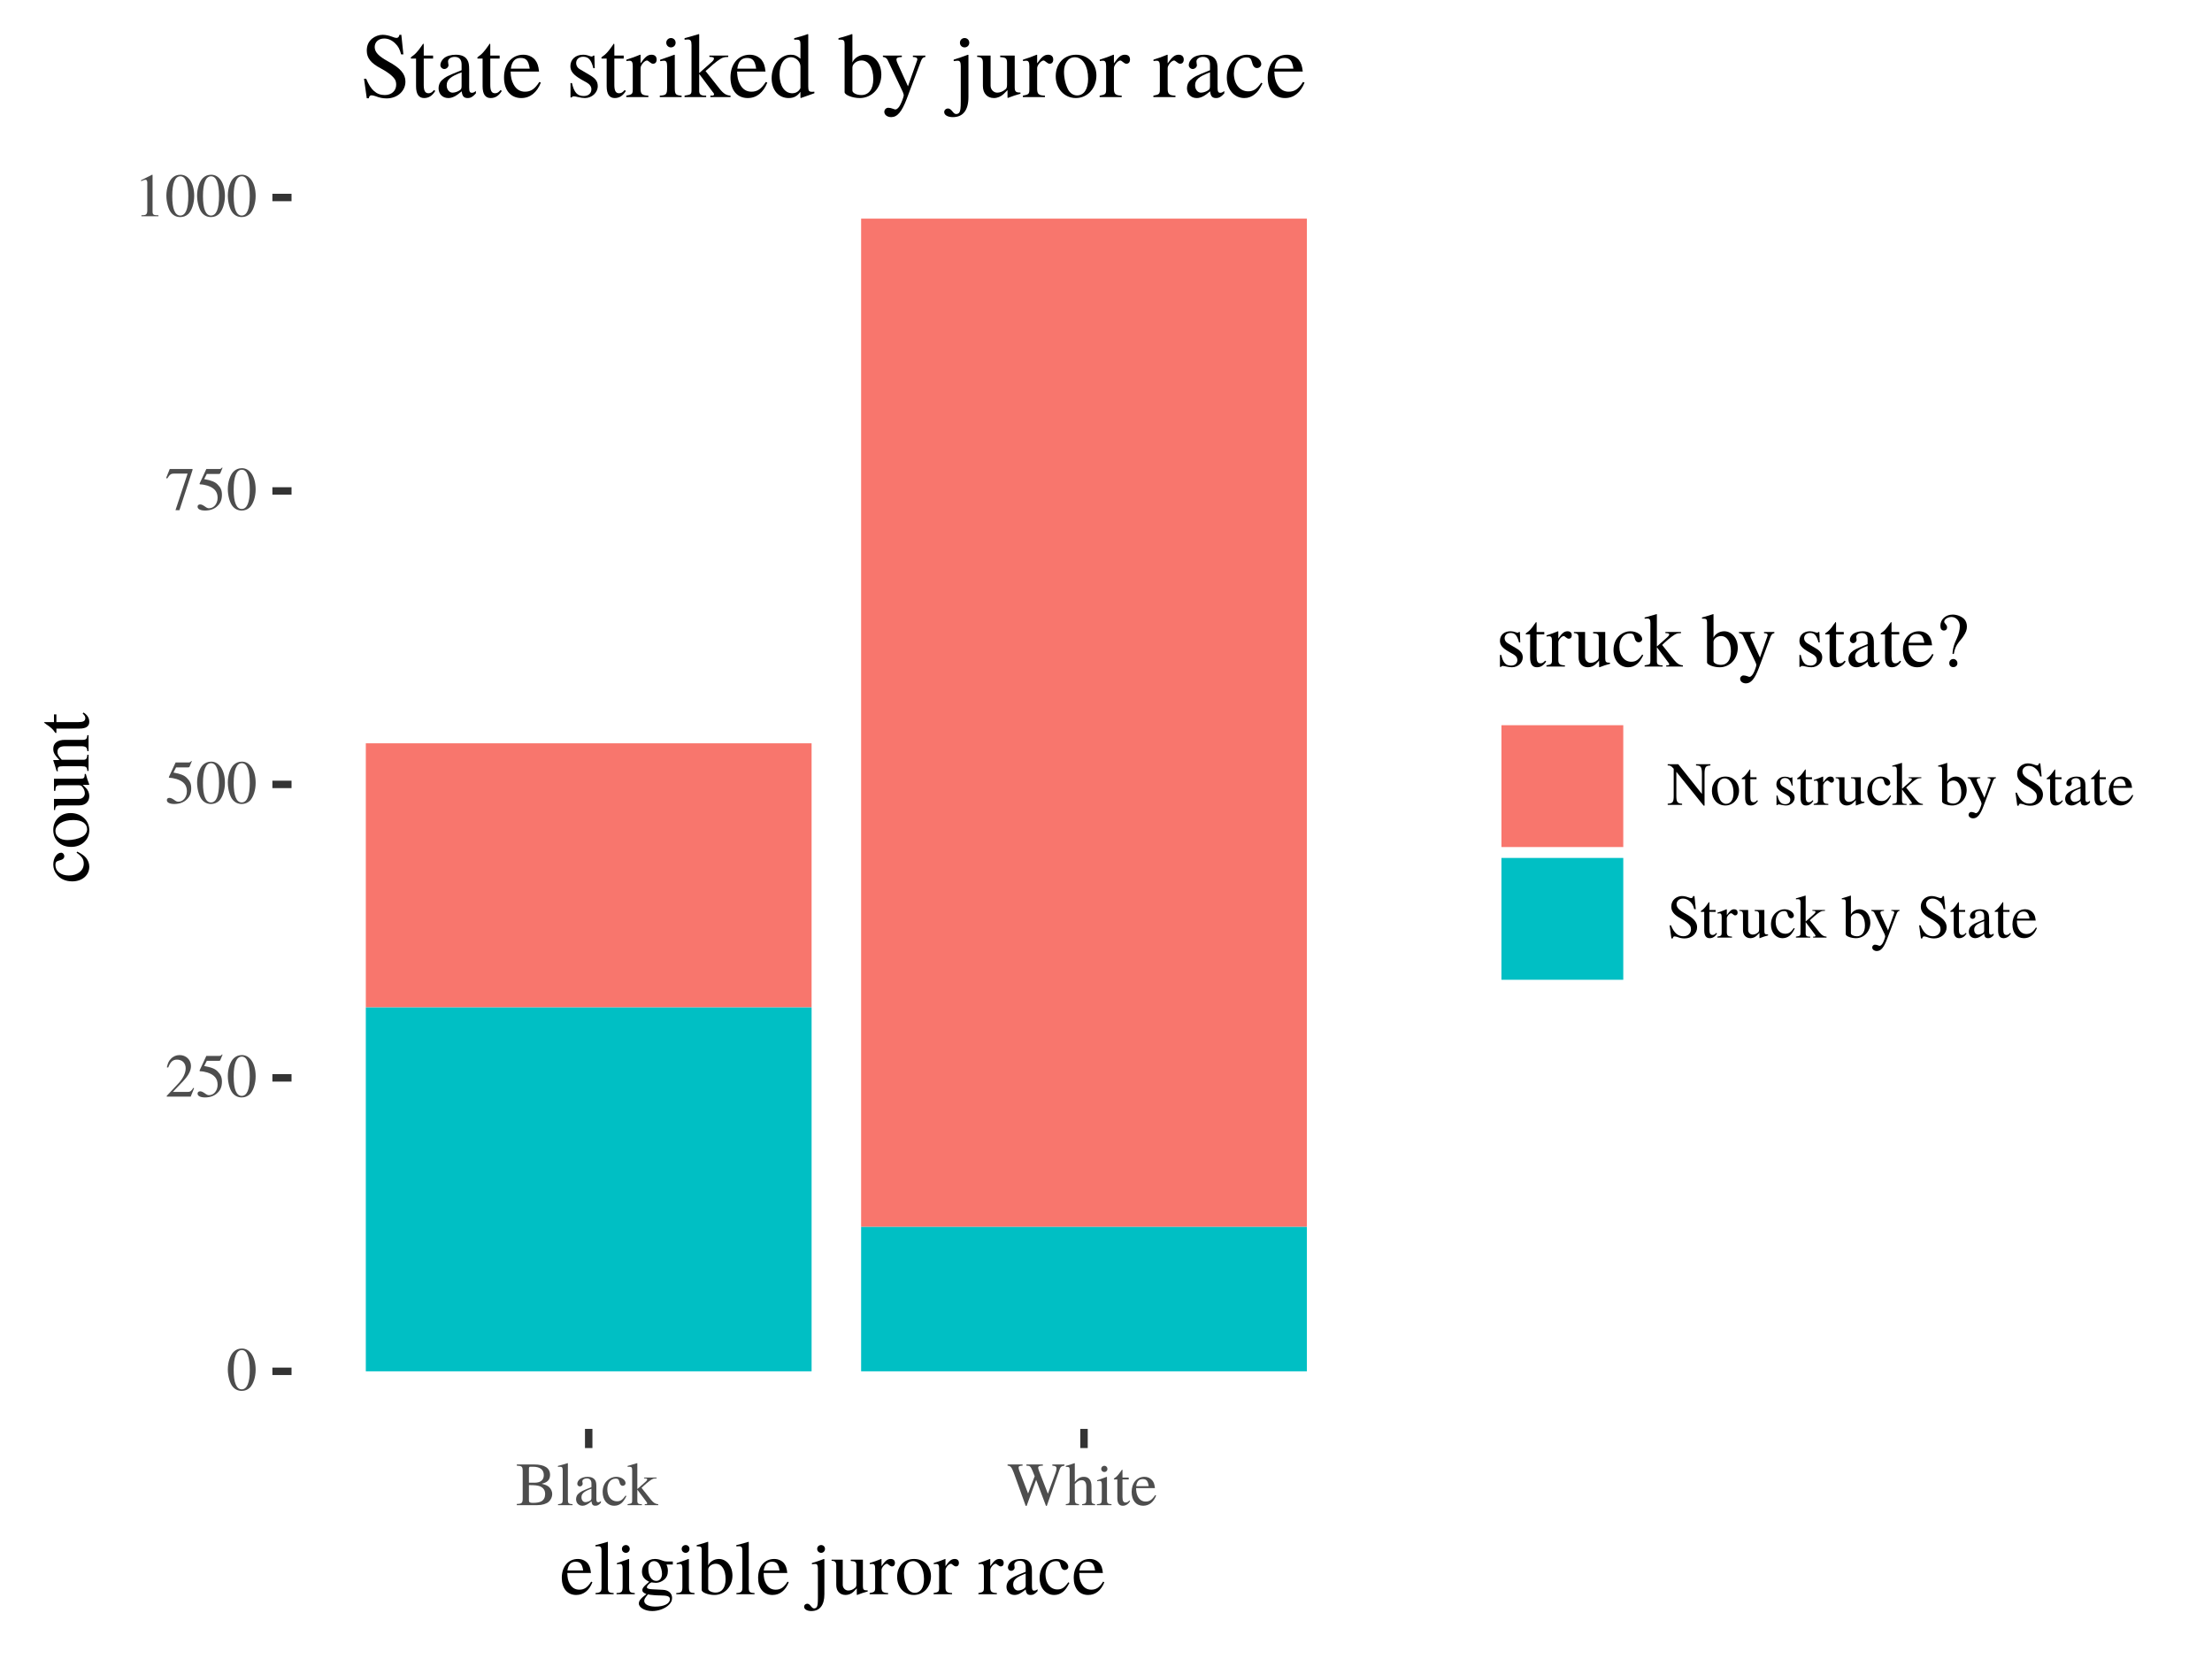 <?xml version="1.0" encoding="UTF-8"?>
<svg xmlns="http://www.w3.org/2000/svg" xmlns:xlink="http://www.w3.org/1999/xlink" width="288pt" height="216pt" viewBox="0 0 288 216" version="1.1">
<defs>
<g>
<symbol overflow="visible" id="glyph0-0">
<path style="stroke:none;" d=""/>
</symbol>
<symbol overflow="visible" id="glyph0-1">
<path style="stroke:none;" d="M 3.812 -2.641 C 3.812 -4.281 3.078 -5.406 2.031 -5.406 C 1.594 -5.406 1.25 -5.266 0.953 -4.984 C 0.5 -4.547 0.188 -3.625 0.188 -2.688 C 0.188 -1.812 0.453 -0.875 0.828 -0.438 C 1.125 -0.078 1.531 0.109 2 0.109 C 2.406 0.109 2.75 -0.031 3.047 -0.297 C 3.5 -0.75 3.812 -1.672 3.812 -2.641 Z M 3.047 -2.625 C 3.047 -0.953 2.688 -0.094 2 -0.094 C 1.312 -0.094 0.953 -0.953 0.953 -2.609 C 0.953 -4.312 1.312 -5.203 2.016 -5.203 C 2.688 -5.203 3.047 -4.297 3.047 -2.625 Z M 3.047 -2.625 "/>
</symbol>
<symbol overflow="visible" id="glyph0-2">
<path style="stroke:none;" d="M 3.797 -1.094 L 3.703 -1.141 C 3.406 -0.688 3.297 -0.609 2.938 -0.609 L 1.031 -0.609 L 2.375 -2.016 C 3.078 -2.766 3.391 -3.375 3.391 -3.984 C 3.391 -4.797 2.75 -5.406 1.906 -5.406 C 1.469 -5.406 1.062 -5.234 0.766 -4.906 C 0.5 -4.641 0.391 -4.391 0.25 -3.812 L 0.422 -3.781 C 0.734 -4.562 1.031 -4.812 1.578 -4.812 C 2.25 -4.812 2.703 -4.359 2.703 -3.688 C 2.703 -3.062 2.344 -2.312 1.656 -1.609 L 0.234 -0.094 L 0.234 0 L 3.359 0 Z M 3.797 -1.094 "/>
</symbol>
<symbol overflow="visible" id="glyph0-3">
<path style="stroke:none;" d="M 3.5 -5.453 L 3.438 -5.5 C 3.312 -5.328 3.234 -5.297 3.062 -5.297 L 1.391 -5.297 L 0.516 -3.406 C 0.516 -3.391 0.516 -3.359 0.516 -3.359 C 0.516 -3.312 0.547 -3.297 0.609 -3.297 C 0.859 -3.297 1.188 -3.234 1.516 -3.141 C 2.438 -2.844 2.859 -2.344 2.859 -1.547 C 2.859 -0.781 2.375 -0.188 1.75 -0.188 C 1.578 -0.188 1.453 -0.234 1.203 -0.422 C 0.953 -0.594 0.766 -0.688 0.594 -0.688 C 0.375 -0.688 0.25 -0.578 0.25 -0.391 C 0.25 -0.078 0.625 0.109 1.234 0.109 C 1.906 0.109 2.484 -0.109 2.875 -0.516 C 3.25 -0.875 3.422 -1.328 3.422 -1.938 C 3.422 -2.516 3.266 -2.875 2.859 -3.281 C 2.516 -3.625 2.062 -3.812 1.109 -3.984 L 1.453 -4.656 L 3.016 -4.656 C 3.141 -4.656 3.172 -4.688 3.203 -4.734 Z M 3.5 -5.453 "/>
</symbol>
<symbol overflow="visible" id="glyph0-4">
<path style="stroke:none;" d="M 3.594 -5.172 L 3.594 -5.297 L 0.625 -5.297 L 0.156 -4.125 L 0.297 -4.062 C 0.641 -4.594 0.781 -4.703 1.219 -4.703 L 2.953 -4.703 L 1.375 0.062 L 1.891 0.062 Z M 3.594 -5.172 "/>
</symbol>
<symbol overflow="visible" id="glyph0-5">
<path style="stroke:none;" d="M 3.156 0 L 3.156 -0.125 C 2.516 -0.125 2.391 -0.203 2.391 -0.594 L 2.391 -5.391 L 2.328 -5.406 L 0.891 -4.688 L 0.891 -4.562 C 0.984 -4.609 1.078 -4.641 1.109 -4.656 C 1.25 -4.719 1.391 -4.75 1.469 -4.75 C 1.625 -4.75 1.703 -4.625 1.703 -4.375 L 1.703 -0.75 C 1.703 -0.484 1.641 -0.297 1.516 -0.219 C 1.391 -0.156 1.281 -0.125 0.938 -0.125 L 0.938 0 Z M 3.156 0 "/>
</symbol>
<symbol overflow="visible" id="glyph0-6">
<path style="stroke:none;" d="M 4.75 -1.438 C 4.75 -1.797 4.594 -2.109 4.359 -2.344 C 4.109 -2.562 3.891 -2.656 3.375 -2.781 C 3.797 -2.891 3.953 -2.969 4.156 -3.141 C 4.359 -3.312 4.469 -3.609 4.469 -3.938 C 4.469 -4.828 3.766 -5.297 2.375 -5.297 L 0.141 -5.297 L 0.141 -5.141 C 0.812 -5.109 0.906 -5.016 0.906 -4.422 L 0.906 -0.875 C 0.906 -0.281 0.797 -0.172 0.141 -0.156 L 0.141 0 L 2.812 0 C 3.438 0 4 -0.172 4.297 -0.438 C 4.578 -0.703 4.75 -1.062 4.75 -1.438 Z M 3.828 -1.438 C 3.828 -1 3.656 -0.688 3.344 -0.5 C 3.078 -0.359 2.75 -0.297 2.219 -0.297 C 1.828 -0.297 1.719 -0.375 1.719 -0.625 L 1.719 -2.609 C 2.5 -2.609 2.859 -2.562 3.156 -2.453 C 3.609 -2.25 3.828 -1.938 3.828 -1.438 Z M 3.656 -3.906 C 3.656 -3.281 3.234 -2.922 2.484 -2.922 L 1.719 -2.922 L 1.719 -4.766 C 1.719 -4.922 1.781 -5 1.891 -5 L 2.25 -5 C 3.172 -5 3.656 -4.609 3.656 -3.906 Z M 3.656 -3.906 "/>
</symbol>
<symbol overflow="visible" id="glyph0-7">
<path style="stroke:none;" d="M 2.062 0 L 2.062 -0.125 C 1.547 -0.156 1.453 -0.234 1.453 -0.672 L 1.453 -5.453 L 1.422 -5.469 C 1.016 -5.328 0.703 -5.25 0.156 -5.109 L 0.156 -4.984 L 0.203 -4.984 C 0.281 -4.984 0.391 -5 0.453 -5 C 0.703 -5 0.781 -4.891 0.781 -4.516 L 0.781 -0.703 C 0.781 -0.266 0.672 -0.156 0.172 -0.125 L 0.172 0 Z M 2.062 0 "/>
</symbol>
<symbol overflow="visible" id="glyph0-8">
<path style="stroke:none;" d="M 3.531 -0.312 L 3.531 -0.531 C 3.406 -0.422 3.297 -0.375 3.188 -0.375 C 3 -0.375 2.938 -0.484 2.938 -0.844 L 2.938 -2.406 C 2.938 -2.812 2.906 -3.031 2.797 -3.219 C 2.625 -3.516 2.281 -3.688 1.797 -3.688 C 1.391 -3.688 1 -3.562 0.781 -3.391 C 0.578 -3.219 0.453 -2.984 0.453 -2.781 C 0.453 -2.594 0.594 -2.438 0.797 -2.438 C 0.984 -2.438 1.156 -2.594 1.156 -2.781 C 1.156 -2.812 1.141 -2.844 1.141 -2.906 C 1.125 -2.969 1.109 -3.047 1.109 -3.094 C 1.109 -3.312 1.375 -3.484 1.688 -3.484 C 2.078 -3.484 2.297 -3.25 2.297 -2.828 L 2.297 -2.344 C 1.062 -1.844 0.922 -1.781 0.578 -1.469 C 0.406 -1.312 0.297 -1.047 0.297 -0.781 C 0.297 -0.266 0.641 0.078 1.141 0.078 C 1.484 0.078 1.812 -0.094 2.297 -0.5 C 2.344 -0.078 2.484 0.078 2.812 0.078 C 3.094 0.078 3.25 -0.016 3.531 -0.312 Z M 2.297 -0.984 C 2.297 -0.734 2.25 -0.656 2.094 -0.562 C 1.891 -0.453 1.672 -0.391 1.5 -0.391 C 1.219 -0.391 1 -0.656 1 -1 L 1 -1.031 C 1 -1.5 1.328 -1.797 2.297 -2.141 Z M 2.297 -0.984 "/>
</symbol>
<symbol overflow="visible" id="glyph0-9">
<path style="stroke:none;" d="M 3.297 -1.172 L 3.188 -1.25 C 2.797 -0.688 2.516 -0.5 2.062 -0.5 C 1.312 -0.5 0.812 -1.141 0.812 -2.062 C 0.812 -2.891 1.25 -3.453 1.906 -3.453 C 2.188 -3.453 2.297 -3.359 2.375 -3.062 L 2.422 -2.891 C 2.484 -2.656 2.625 -2.516 2.812 -2.516 C 3.016 -2.516 3.188 -2.672 3.188 -2.859 C 3.188 -3.297 2.625 -3.688 1.953 -3.688 C 1.578 -3.688 1.188 -3.531 0.875 -3.266 C 0.438 -2.906 0.203 -2.359 0.203 -1.703 C 0.203 -0.656 0.828 0.078 1.719 0.078 C 2.062 0.078 2.375 -0.031 2.641 -0.25 C 2.875 -0.453 3.047 -0.688 3.297 -1.172 Z M 3.297 -1.172 "/>
</symbol>
<symbol overflow="visible" id="glyph0-10">
<path style="stroke:none;" d="M 4.047 0 L 4.047 -0.125 C 3.688 -0.141 3.438 -0.297 3.109 -0.703 L 1.875 -2.25 L 2.109 -2.469 C 2.688 -3 3.172 -3.375 3.406 -3.438 C 3.531 -3.469 3.641 -3.484 3.781 -3.484 L 3.844 -3.484 L 3.844 -3.594 L 2.203 -3.594 L 2.203 -3.484 C 2.516 -3.484 2.609 -3.453 2.609 -3.344 C 2.609 -3.266 2.531 -3.156 2.422 -3.062 L 1.328 -2.094 L 1.328 -5.453 L 1.297 -5.469 L 0.297 -5.172 L 0.062 -5.109 L 0.062 -4.984 C 0.156 -4.984 0.234 -5 0.312 -5 C 0.578 -5 0.656 -4.891 0.656 -4.516 L 0.656 -0.656 C 0.656 -0.234 0.625 -0.219 0.062 -0.125 L 0.062 0 L 1.922 0 L 1.922 -0.125 L 1.766 -0.125 C 1.453 -0.141 1.328 -0.25 1.328 -0.531 L 1.328 -2.016 L 2.453 -0.516 L 2.469 -0.484 C 2.484 -0.453 2.5 -0.438 2.531 -0.406 C 2.594 -0.328 2.609 -0.281 2.609 -0.234 C 2.609 -0.172 2.547 -0.125 2.453 -0.125 L 2.297 -0.125 L 2.297 0 Z M 4.047 0 "/>
</symbol>
<symbol overflow="visible" id="glyph0-11">
<path style="stroke:none;" d="M 7.453 -5.141 L 7.453 -5.297 L 5.875 -5.297 L 5.875 -5.141 C 6.281 -5.109 6.422 -5.016 6.422 -4.797 C 6.422 -4.625 6.375 -4.422 6.297 -4.203 L 5.297 -1.484 L 4.234 -4.219 L 4.141 -4.453 C 4.078 -4.625 4.031 -4.781 4.031 -4.859 C 4.031 -5.062 4.203 -5.141 4.641 -5.141 L 4.641 -5.297 L 2.5 -5.297 L 2.5 -5.141 C 2.953 -5.141 3.047 -5.062 3.312 -4.422 L 3.578 -3.766 L 2.719 -1.516 L 1.562 -4.516 C 1.516 -4.656 1.484 -4.797 1.484 -4.891 C 1.484 -5.062 1.594 -5.125 2 -5.141 L 2 -5.297 L 0.047 -5.297 L 0.047 -5.141 C 0.453 -5.109 0.562 -4.953 0.859 -4.203 L 2.406 0.094 L 2.531 0.094 L 3.766 -3.297 L 5.047 0.094 L 5.156 0.094 L 6.797 -4.578 C 6.938 -4.984 7.031 -5.062 7.453 -5.141 Z M 7.453 -5.141 "/>
</symbol>
<symbol overflow="visible" id="glyph0-12">
<path style="stroke:none;" d="M 3.891 0 L 3.891 -0.125 C 3.469 -0.203 3.422 -0.266 3.422 -0.812 L 3.422 -2.406 C 3.422 -3.25 3.078 -3.688 2.438 -3.688 C 1.953 -3.688 1.625 -3.484 1.25 -3.016 L 1.25 -5.438 L 1.219 -5.469 C 0.938 -5.375 0.75 -5.297 0.297 -5.172 L 0.078 -5.109 L 0.078 -4.984 C 0.109 -4.984 0.141 -4.984 0.172 -4.984 C 0.516 -4.984 0.578 -4.922 0.578 -4.578 L 0.578 -0.812 C 0.578 -0.25 0.531 -0.188 0.078 -0.125 L 0.078 0 L 1.797 0 L 1.797 -0.125 C 1.344 -0.172 1.25 -0.266 1.25 -0.812 L 1.25 -2.75 C 1.594 -3.109 1.828 -3.25 2.141 -3.25 C 2.547 -3.25 2.75 -2.953 2.75 -2.406 L 2.75 -0.812 C 2.75 -0.266 2.656 -0.172 2.203 -0.125 L 2.203 0 Z M 3.891 0 "/>
</symbol>
<symbol overflow="visible" id="glyph0-13">
<path style="stroke:none;" d="M 2.031 0 L 2.031 -0.125 C 1.5 -0.156 1.438 -0.234 1.438 -0.812 L 1.438 -3.656 L 1.406 -3.688 L 0.156 -3.234 L 0.156 -3.125 L 0.219 -3.125 C 0.312 -3.141 0.422 -3.156 0.5 -3.156 C 0.688 -3.156 0.766 -3.031 0.766 -2.672 L 0.766 -0.812 C 0.766 -0.234 0.688 -0.156 0.125 -0.125 L 0.125 0 Z M 1.5 -4.719 C 1.5 -4.938 1.328 -5.125 1.094 -5.125 C 0.875 -5.125 0.688 -4.938 0.688 -4.719 C 0.688 -4.484 0.875 -4.312 1.094 -4.312 C 1.328 -4.312 1.5 -4.484 1.5 -4.719 Z M 1.5 -4.719 "/>
</symbol>
<symbol overflow="visible" id="glyph0-14">
<path style="stroke:none;" d="M 2.234 -0.531 L 2.125 -0.609 C 1.953 -0.406 1.828 -0.344 1.641 -0.344 C 1.359 -0.344 1.234 -0.547 1.234 -1.062 L 1.234 -3.344 L 2.047 -3.344 L 2.047 -3.594 L 1.234 -3.594 L 1.234 -4.531 C 1.234 -4.609 1.219 -4.625 1.172 -4.625 C 1.125 -4.547 1.078 -4.484 1.016 -4.406 C 0.719 -3.969 0.453 -3.672 0.234 -3.547 C 0.156 -3.5 0.109 -3.453 0.109 -3.406 C 0.109 -3.375 0.109 -3.359 0.141 -3.344 L 0.562 -3.344 L 0.562 -0.938 C 0.562 -0.266 0.797 0.078 1.266 0.078 C 1.656 0.078 1.969 -0.109 2.234 -0.531 Z M 2.234 -0.531 "/>
</symbol>
<symbol overflow="visible" id="glyph0-15">
<path style="stroke:none;" d="M 3.391 -1.25 L 3.266 -1.312 C 2.875 -0.703 2.531 -0.469 2.031 -0.469 C 1.578 -0.469 1.25 -0.688 1.016 -1.109 C 0.859 -1.422 0.797 -1.703 0.781 -2.219 L 3.234 -2.219 C 3.172 -2.734 3.094 -2.969 2.891 -3.219 C 2.656 -3.516 2.281 -3.688 1.875 -3.688 C 0.875 -3.688 0.203 -2.875 0.203 -1.719 C 0.203 -0.609 0.781 0.078 1.703 0.078 C 2.469 0.078 3.062 -0.391 3.391 -1.25 Z M 2.422 -2.469 L 0.797 -2.469 C 0.875 -3.109 1.156 -3.391 1.641 -3.391 C 2.125 -3.391 2.312 -3.172 2.422 -2.469 Z M 2.422 -2.469 "/>
</symbol>
<symbol overflow="visible" id="glyph0-16">
<path style="stroke:none;" d="M 5.656 -5.141 L 5.656 -5.297 L 3.781 -5.297 L 3.781 -5.141 C 4.078 -5.125 4.188 -5.094 4.312 -5.016 C 4.469 -4.906 4.547 -4.609 4.547 -4.125 L 4.547 -1.422 L 1.469 -5.297 L 0.094 -5.297 L 0.094 -5.141 C 0.438 -5.141 0.547 -5.078 0.875 -4.703 L 0.875 -1.172 C 0.875 -0.359 0.766 -0.203 0.094 -0.156 L 0.094 0 L 1.969 0 L 1.969 -0.156 C 1.359 -0.188 1.219 -0.375 1.219 -1.172 L 1.219 -4.312 L 4.766 0.094 L 4.891 0.094 L 4.891 -4.125 C 4.891 -4.594 4.969 -4.891 5.125 -5 C 5.234 -5.078 5.359 -5.109 5.656 -5.141 Z M 5.656 -5.141 "/>
</symbol>
<symbol overflow="visible" id="glyph0-17">
<path style="stroke:none;" d="M 3.766 -1.875 C 3.766 -2.922 3.031 -3.688 2 -3.688 C 0.953 -3.688 0.234 -2.906 0.234 -1.812 C 0.234 -0.734 0.969 0.078 1.984 0.078 C 2.984 0.078 3.766 -0.766 3.766 -1.875 Z M 3.047 -1.594 C 3.047 -0.688 2.688 -0.141 2.078 -0.141 C 1.766 -0.141 1.469 -0.344 1.297 -0.656 C 1.078 -1.078 0.953 -1.625 0.953 -2.203 C 0.953 -2.953 1.328 -3.453 1.891 -3.453 C 2.562 -3.453 3.047 -2.688 3.047 -1.594 Z M 3.047 -1.594 "/>
</symbol>
<symbol overflow="visible" id="glyph0-18">
<path style="stroke:none;" d=""/>
</symbol>
<symbol overflow="visible" id="glyph0-19">
<path style="stroke:none;" d="M 2.781 -0.938 C 2.781 -1.344 2.594 -1.609 2.109 -1.891 L 1.25 -2.406 C 1.031 -2.531 0.906 -2.734 0.906 -2.953 C 0.906 -3.281 1.156 -3.5 1.516 -3.5 C 1.969 -3.5 2.219 -3.234 2.406 -2.516 L 2.516 -2.516 L 2.484 -3.594 L 2.406 -3.594 L 2.391 -3.578 C 2.312 -3.531 2.297 -3.516 2.266 -3.516 C 2.219 -3.516 2.141 -3.531 2.062 -3.578 C 1.891 -3.641 1.703 -3.672 1.516 -3.672 C 0.859 -3.672 0.406 -3.266 0.406 -2.688 C 0.406 -2.234 0.656 -1.922 1.344 -1.531 L 1.812 -1.266 C 2.094 -1.109 2.219 -0.922 2.219 -0.672 C 2.219 -0.312 1.969 -0.094 1.562 -0.094 C 1.016 -0.094 0.734 -0.406 0.547 -1.219 L 0.422 -1.219 L 0.422 0.031 L 0.516 0.031 C 0.578 -0.047 0.609 -0.062 0.703 -0.062 C 0.797 -0.062 0.875 -0.047 1.078 0 C 1.297 0.047 1.5 0.078 1.656 0.078 C 2.266 0.078 2.781 -0.391 2.781 -0.938 Z M 2.781 -0.938 "/>
</symbol>
<symbol overflow="visible" id="glyph0-20">
<path style="stroke:none;" d="M 2.688 -3.25 C 2.688 -3.516 2.516 -3.688 2.234 -3.688 C 1.906 -3.688 1.672 -3.5 1.281 -2.922 L 1.281 -3.656 L 1.234 -3.688 C 0.812 -3.5 0.531 -3.406 0.062 -3.25 L 0.062 -3.125 C 0.172 -3.141 0.234 -3.156 0.344 -3.156 C 0.531 -3.156 0.609 -3.031 0.609 -2.672 L 0.609 -0.672 C 0.609 -0.266 0.547 -0.219 0.047 -0.125 L 0.047 0 L 1.953 0 L 1.953 -0.125 C 1.422 -0.141 1.281 -0.266 1.281 -0.719 L 1.281 -2.516 C 1.281 -2.781 1.625 -3.172 1.844 -3.172 C 1.891 -3.172 1.953 -3.141 2.047 -3.062 C 2.172 -2.938 2.266 -2.891 2.375 -2.891 C 2.562 -2.891 2.688 -3.031 2.688 -3.25 Z M 2.688 -3.25 "/>
</symbol>
<symbol overflow="visible" id="glyph0-21">
<path style="stroke:none;" d="M 3.828 -0.281 L 3.828 -0.406 L 3.797 -0.406 C 3.422 -0.406 3.344 -0.484 3.344 -0.859 L 3.344 -3.594 L 2.078 -3.594 L 2.078 -3.469 C 2.562 -3.438 2.656 -3.359 2.656 -2.953 L 2.656 -1.078 C 2.656 -0.859 2.625 -0.75 2.531 -0.672 C 2.297 -0.484 2.062 -0.391 1.812 -0.391 C 1.5 -0.391 1.234 -0.656 1.234 -0.984 L 1.234 -3.594 L 0.078 -3.594 L 0.078 -3.484 C 0.453 -3.469 0.562 -3.344 0.562 -2.969 L 0.562 -0.953 C 0.562 -0.328 0.953 0.078 1.531 0.078 C 1.828 0.078 2.141 -0.047 2.359 -0.266 L 2.703 -0.609 L 2.703 0.062 L 2.734 0.078 C 3.141 -0.094 3.422 -0.172 3.828 -0.281 Z M 3.828 -0.281 "/>
</symbol>
<symbol overflow="visible" id="glyph0-22">
<path style="stroke:none;" d="M 3.75 -1.938 C 3.75 -2.922 3.141 -3.688 2.344 -3.688 C 1.844 -3.688 1.391 -3.391 1.219 -3 L 1.219 -5.453 L 1.188 -5.469 C 0.844 -5.344 0.625 -5.281 0.25 -5.172 L 0.031 -5.109 L 0.031 -4.984 C 0.078 -4.984 0.109 -4.984 0.156 -4.984 C 0.484 -4.984 0.547 -4.922 0.547 -4.578 L 0.547 -0.438 C 0.547 -0.188 1.234 0.078 1.875 0.078 C 2.922 0.078 3.75 -0.797 3.75 -1.938 Z M 3.047 -1.578 C 3.047 -0.688 2.656 -0.172 2 -0.172 C 1.578 -0.172 1.219 -0.359 1.219 -0.562 L 1.219 -2.578 C 1.219 -2.891 1.594 -3.172 2.016 -3.172 C 2.641 -3.172 3.047 -2.547 3.047 -1.578 Z M 3.047 -1.578 "/>
</symbol>
<symbol overflow="visible" id="glyph0-23">
<path style="stroke:none;" d="M 3.797 -3.484 L 3.797 -3.594 L 2.719 -3.594 L 2.719 -3.484 C 2.969 -3.484 3.109 -3.406 3.109 -3.281 C 3.109 -3.25 3.094 -3.203 3.078 -3.141 L 2.297 -0.938 L 1.375 -2.953 C 1.328 -3.078 1.297 -3.172 1.297 -3.266 C 1.297 -3.406 1.422 -3.469 1.766 -3.484 L 1.766 -3.594 L 0.109 -3.594 L 0.109 -3.484 C 0.312 -3.453 0.453 -3.375 0.516 -3.234 L 1.844 -0.453 C 1.891 -0.312 1.922 -0.219 1.922 -0.156 C 1.922 -0.031 1.75 0.469 1.609 0.719 C 1.5 0.922 1.312 1.078 1.203 1.078 C 1.156 1.078 1.094 1.062 1.016 1.016 C 0.859 0.953 0.719 0.922 0.578 0.922 C 0.406 0.922 0.234 1.094 0.234 1.281 C 0.234 1.547 0.5 1.75 0.828 1.75 C 1.375 1.75 1.75 1.297 2.188 0.141 L 3.422 -3.125 C 3.516 -3.375 3.609 -3.453 3.797 -3.484 Z M 3.797 -3.484 "/>
</symbol>
<symbol overflow="visible" id="glyph0-24">
<path style="stroke:none;" d="M 3.922 -1.344 C 3.922 -2.016 3.484 -2.516 2.438 -3.094 C 1.594 -3.547 1.25 -3.906 1.25 -4.344 C 1.25 -4.781 1.594 -5.078 2.094 -5.078 C 2.453 -5.078 2.781 -4.922 3.062 -4.641 C 3.312 -4.391 3.422 -4.172 3.547 -3.703 L 3.75 -3.703 L 3.578 -5.406 L 3.406 -5.406 C 3.375 -5.234 3.281 -5.141 3.156 -5.141 C 3.078 -5.141 2.938 -5.172 2.797 -5.234 C 2.5 -5.344 2.219 -5.406 1.938 -5.406 C 1.625 -5.406 1.281 -5.281 1.031 -5.078 C 0.719 -4.812 0.562 -4.469 0.562 -4.031 C 0.562 -3.406 0.922 -2.953 1.812 -2.484 C 2.391 -2.172 2.812 -1.844 3.016 -1.547 C 3.078 -1.438 3.125 -1.266 3.125 -1.078 C 3.125 -0.547 2.719 -0.172 2.141 -0.172 C 1.422 -0.172 0.922 -0.609 0.516 -1.594 L 0.344 -1.594 L 0.578 0.109 L 0.75 0.109 C 0.766 -0.047 0.859 -0.156 0.969 -0.156 C 1.062 -0.156 1.203 -0.125 1.359 -0.078 C 1.656 0.047 1.969 0.109 2.297 0.109 C 3.219 0.109 3.922 -0.516 3.922 -1.344 Z M 3.922 -1.344 "/>
</symbol>
<symbol overflow="visible" id="glyph1-0">
<path style="stroke:none;" d=""/>
</symbol>
<symbol overflow="visible" id="glyph1-1">
<path style="stroke:none;" d="M 4.234 -1.562 L 4.078 -1.641 C 3.594 -0.875 3.172 -0.594 2.531 -0.594 C 1.984 -0.594 1.562 -0.844 1.266 -1.391 C 1.062 -1.781 0.984 -2.125 0.969 -2.766 L 4.047 -2.766 C 3.969 -3.422 3.875 -3.703 3.625 -4.031 C 3.312 -4.391 2.859 -4.594 2.344 -4.594 C 1.094 -4.594 0.25 -3.594 0.25 -2.141 C 0.25 -0.766 0.969 0.094 2.125 0.094 C 3.078 0.094 3.812 -0.484 4.234 -1.562 Z M 3.031 -3.094 L 0.984 -3.094 C 1.094 -3.875 1.438 -4.234 2.047 -4.234 C 2.656 -4.234 2.906 -3.953 3.031 -3.094 Z M 3.031 -3.094 "/>
</symbol>
<symbol overflow="visible" id="glyph1-2">
<path style="stroke:none;" d="M 2.562 0 L 2.562 -0.156 C 1.938 -0.188 1.812 -0.297 1.812 -0.844 L 1.812 -6.812 L 1.781 -6.828 C 1.266 -6.656 0.875 -6.562 0.188 -6.391 L 0.188 -6.234 L 0.25 -6.234 C 0.359 -6.234 0.484 -6.25 0.562 -6.25 C 0.875 -6.25 0.984 -6.109 0.984 -5.641 L 0.984 -0.875 C 0.984 -0.328 0.844 -0.203 0.203 -0.156 L 0.203 0 Z M 2.562 0 "/>
</symbol>
<symbol overflow="visible" id="glyph1-3">
<path style="stroke:none;" d="M 2.531 0 L 2.531 -0.156 C 1.875 -0.203 1.797 -0.297 1.797 -1.016 L 1.797 -4.562 L 1.75 -4.594 L 0.203 -4.047 L 0.203 -3.906 L 0.281 -3.906 C 0.406 -3.938 0.531 -3.938 0.625 -3.938 C 0.859 -3.938 0.953 -3.781 0.953 -3.344 L 0.953 -1.016 C 0.953 -0.297 0.844 -0.188 0.156 -0.156 L 0.156 0 Z M 1.875 -5.906 C 1.875 -6.188 1.656 -6.406 1.375 -6.406 C 1.094 -6.406 0.859 -6.188 0.859 -5.906 C 0.859 -5.609 1.094 -5.391 1.375 -5.391 C 1.656 -5.391 1.875 -5.609 1.875 -5.906 Z M 1.875 -5.906 "/>
</symbol>
<symbol overflow="visible" id="glyph1-4">
<path style="stroke:none;" d="M 4.703 -3.875 L 4.703 -4.266 L 3.938 -4.266 C 3.734 -4.266 3.578 -4.297 3.375 -4.375 L 3.156 -4.453 C 2.891 -4.547 2.625 -4.594 2.359 -4.594 C 1.438 -4.594 0.688 -3.875 0.688 -2.969 C 0.688 -2.344 0.953 -1.953 1.625 -1.625 L 1.188 -1.234 C 0.859 -0.938 0.734 -0.734 0.734 -0.547 C 0.734 -0.328 0.844 -0.203 1.266 -0.016 C 0.547 0.516 0.281 0.844 0.281 1.203 C 0.281 1.734 1.062 2.188 2.016 2.188 C 2.766 2.188 3.547 1.922 4.062 1.5 C 4.438 1.188 4.609 0.875 4.609 0.484 C 4.609 -0.125 4.141 -0.547 3.406 -0.578 L 2.109 -0.641 C 1.578 -0.656 1.328 -0.75 1.328 -0.906 C 1.328 -1.109 1.656 -1.453 1.938 -1.547 C 2.016 -1.531 2.094 -1.516 2.125 -1.516 C 2.312 -1.5 2.438 -1.484 2.5 -1.484 C 2.875 -1.484 3.266 -1.641 3.578 -1.906 C 3.906 -2.188 4.062 -2.547 4.062 -3.047 C 4.062 -3.328 4.016 -3.562 3.875 -3.875 Z M 4.328 0.641 C 4.328 1.219 3.562 1.609 2.438 1.609 C 1.562 1.609 0.984 1.312 0.984 0.875 C 0.984 0.656 1.047 0.516 1.469 0.016 C 1.797 0.094 2.594 0.156 3.094 0.156 C 4 0.156 4.328 0.281 4.328 0.641 Z M 3.297 -2.656 C 3.297 -2.094 3 -1.734 2.547 -1.734 C 1.938 -1.734 1.516 -2.391 1.516 -3.344 L 1.516 -3.375 C 1.516 -3.969 1.797 -4.312 2.266 -4.312 C 2.562 -4.312 2.828 -4.156 2.984 -3.844 C 3.172 -3.5 3.297 -3.047 3.297 -2.656 Z M 3.297 -2.656 "/>
</symbol>
<symbol overflow="visible" id="glyph1-5">
<path style="stroke:none;" d="M 4.688 -2.438 C 4.688 -3.656 3.922 -4.594 2.922 -4.594 C 2.312 -4.594 1.734 -4.234 1.531 -3.75 L 1.531 -6.812 L 1.484 -6.828 C 1.062 -6.688 0.797 -6.594 0.312 -6.469 L 0.031 -6.391 L 0.031 -6.234 C 0.094 -6.234 0.125 -6.234 0.203 -6.234 C 0.594 -6.234 0.688 -6.156 0.688 -5.734 L 0.688 -0.547 C 0.688 -0.234 1.547 0.094 2.344 0.094 C 3.656 0.094 4.688 -1 4.688 -2.438 Z M 3.797 -1.969 C 3.797 -0.859 3.312 -0.219 2.5 -0.219 C 1.984 -0.219 1.531 -0.453 1.531 -0.703 L 1.531 -3.219 C 1.531 -3.609 2 -3.969 2.516 -3.969 C 3.297 -3.969 3.797 -3.188 3.797 -1.969 Z M 3.797 -1.969 "/>
</symbol>
<symbol overflow="visible" id="glyph1-6">
<path style="stroke:none;" d=""/>
</symbol>
<symbol overflow="visible" id="glyph1-7">
<path style="stroke:none;" d="M 1.938 0 L 1.938 -4.562 L 1.875 -4.594 C 1.297 -4.375 0.906 -4.234 0.312 -4.062 L 0.312 -3.906 L 0.375 -3.906 C 0.531 -3.938 0.672 -3.938 0.766 -3.938 C 1 -3.938 1.094 -3.766 1.094 -3.344 L 1.094 0.453 C 1.094 1.203 1.062 1.453 0.953 1.656 C 0.891 1.766 0.75 1.844 0.609 1.844 C 0.453 1.844 0.359 1.766 0.188 1.562 C 0.016 1.328 -0.125 1.234 -0.297 1.234 C -0.516 1.234 -0.703 1.406 -0.703 1.625 C -0.703 1.953 -0.312 2.188 0.234 2.188 C 1.344 2.188 1.938 1.422 1.938 0 Z M 2.016 -5.906 C 2.016 -6.188 1.797 -6.406 1.516 -6.406 C 1.234 -6.406 1 -6.188 1 -5.906 C 1 -5.609 1.234 -5.391 1.516 -5.391 C 1.797 -5.391 2.016 -5.609 2.016 -5.906 Z M 2.016 -5.906 "/>
</symbol>
<symbol overflow="visible" id="glyph1-8">
<path style="stroke:none;" d="M 4.797 -0.359 L 4.797 -0.5 L 4.734 -0.5 C 4.281 -0.5 4.172 -0.609 4.172 -1.062 L 4.172 -4.5 L 2.594 -4.5 L 2.594 -4.328 C 3.203 -4.297 3.328 -4.203 3.328 -3.703 L 3.328 -1.344 C 3.328 -1.078 3.281 -0.938 3.156 -0.844 C 2.875 -0.594 2.562 -0.484 2.266 -0.484 C 1.875 -0.484 1.547 -0.812 1.547 -1.234 L 1.547 -4.5 L 0.094 -4.5 L 0.094 -4.359 C 0.562 -4.328 0.703 -4.188 0.703 -3.719 L 0.703 -1.203 C 0.703 -0.406 1.188 0.094 1.922 0.094 C 2.297 0.094 2.688 -0.062 2.953 -0.328 L 3.375 -0.766 L 3.375 0.062 L 3.422 0.094 C 3.922 -0.109 4.281 -0.219 4.797 -0.359 Z M 4.797 -0.359 "/>
</symbol>
<symbol overflow="visible" id="glyph1-9">
<path style="stroke:none;" d="M 3.344 -4.062 C 3.344 -4.406 3.141 -4.594 2.797 -4.594 C 2.375 -4.594 2.094 -4.375 1.594 -3.656 L 1.594 -4.578 L 1.547 -4.594 C 1.016 -4.375 0.656 -4.25 0.062 -4.062 L 0.062 -3.906 C 0.203 -3.938 0.297 -3.938 0.422 -3.938 C 0.672 -3.938 0.766 -3.781 0.766 -3.344 L 0.766 -0.844 C 0.766 -0.344 0.688 -0.266 0.047 -0.156 L 0.047 0 L 2.453 0 L 2.453 -0.156 C 1.766 -0.188 1.594 -0.328 1.594 -0.906 L 1.594 -3.156 C 1.594 -3.469 2.031 -3.969 2.297 -3.969 C 2.359 -3.969 2.453 -3.922 2.562 -3.812 C 2.719 -3.688 2.828 -3.625 2.953 -3.625 C 3.203 -3.625 3.344 -3.797 3.344 -4.062 Z M 3.344 -4.062 "/>
</symbol>
<symbol overflow="visible" id="glyph1-10">
<path style="stroke:none;" d="M 4.703 -2.344 C 4.703 -3.656 3.781 -4.594 2.5 -4.594 C 1.203 -4.594 0.297 -3.641 0.297 -2.266 C 0.297 -0.906 1.219 0.094 2.484 0.094 C 3.734 0.094 4.703 -0.953 4.703 -2.344 Z M 3.797 -1.984 C 3.797 -0.859 3.344 -0.188 2.594 -0.188 C 2.203 -0.188 1.844 -0.422 1.625 -0.812 C 1.344 -1.344 1.188 -2.047 1.188 -2.75 C 1.188 -3.703 1.656 -4.312 2.375 -4.312 C 3.203 -4.312 3.797 -3.359 3.797 -1.984 Z M 3.797 -1.984 "/>
</symbol>
<symbol overflow="visible" id="glyph1-11">
<path style="stroke:none;" d="M 4.422 -0.406 L 4.422 -0.656 C 4.25 -0.516 4.125 -0.469 3.984 -0.469 C 3.75 -0.469 3.688 -0.609 3.688 -1.047 L 3.688 -3 C 3.688 -3.516 3.625 -3.797 3.484 -4.016 C 3.281 -4.406 2.844 -4.594 2.234 -4.594 C 1.734 -4.594 1.25 -4.453 0.969 -4.234 C 0.719 -4.016 0.562 -3.734 0.562 -3.484 C 0.562 -3.25 0.75 -3.047 0.984 -3.047 C 1.234 -3.047 1.438 -3.25 1.438 -3.469 C 1.438 -3.516 1.438 -3.562 1.422 -3.625 C 1.406 -3.719 1.391 -3.797 1.391 -3.875 C 1.391 -4.141 1.703 -4.359 2.109 -4.359 C 2.594 -4.359 2.875 -4.062 2.875 -3.531 L 2.875 -2.922 C 1.328 -2.297 1.156 -2.219 0.734 -1.844 C 0.516 -1.641 0.375 -1.297 0.375 -0.969 C 0.375 -0.344 0.797 0.094 1.422 0.094 C 1.859 0.094 2.266 -0.109 2.875 -0.625 C 2.938 -0.094 3.109 0.094 3.516 0.094 C 3.859 0.094 4.062 -0.016 4.422 -0.406 Z M 2.875 -1.234 C 2.875 -0.922 2.812 -0.828 2.609 -0.703 C 2.375 -0.562 2.094 -0.484 1.875 -0.484 C 1.531 -0.484 1.25 -0.812 1.25 -1.25 L 1.25 -1.297 C 1.25 -1.875 1.656 -2.234 2.875 -2.688 Z M 2.875 -1.234 "/>
</symbol>
<symbol overflow="visible" id="glyph1-12">
<path style="stroke:none;" d="M 4.125 -1.469 L 3.984 -1.562 C 3.5 -0.859 3.141 -0.625 2.562 -0.625 C 1.656 -0.625 1.016 -1.422 1.016 -2.562 C 1.016 -3.609 1.562 -4.312 2.375 -4.312 C 2.734 -4.312 2.875 -4.203 2.969 -3.828 L 3.031 -3.609 C 3.109 -3.312 3.297 -3.156 3.516 -3.156 C 3.766 -3.156 3.984 -3.344 3.984 -3.562 C 3.984 -4.125 3.281 -4.594 2.438 -4.594 C 1.969 -4.594 1.484 -4.422 1.094 -4.094 C 0.547 -3.641 0.25 -2.953 0.25 -2.125 C 0.25 -0.828 1.047 0.094 2.156 0.094 C 2.578 0.094 2.953 -0.047 3.297 -0.312 C 3.594 -0.562 3.797 -0.844 4.125 -1.469 Z M 4.125 -1.469 "/>
</symbol>
<symbol overflow="visible" id="glyph1-13">
<path style="stroke:none;" d="M 3.484 -1.188 C 3.484 -1.688 3.25 -2.016 2.641 -2.375 L 1.562 -3.016 C 1.281 -3.172 1.125 -3.422 1.125 -3.688 C 1.125 -4.094 1.438 -4.375 1.906 -4.375 C 2.469 -4.375 2.766 -4.047 3 -3.141 L 3.156 -3.141 L 3.109 -4.5 L 3 -4.5 L 2.984 -4.484 C 2.891 -4.406 2.875 -4.406 2.844 -4.406 C 2.781 -4.406 2.688 -4.422 2.562 -4.469 C 2.359 -4.547 2.125 -4.594 1.891 -4.594 C 1.062 -4.594 0.516 -4.094 0.516 -3.359 C 0.516 -2.797 0.828 -2.406 1.688 -1.922 L 2.266 -1.594 C 2.609 -1.391 2.781 -1.156 2.781 -0.844 C 2.781 -0.406 2.453 -0.125 1.953 -0.125 C 1.266 -0.125 0.906 -0.5 0.688 -1.516 L 0.516 -1.516 L 0.516 0.047 L 0.656 0.047 C 0.719 -0.062 0.766 -0.078 0.875 -0.078 C 0.984 -0.078 1.094 -0.062 1.344 0 C 1.625 0.062 1.875 0.094 2.078 0.094 C 2.844 0.094 3.484 -0.484 3.484 -1.188 Z M 3.484 -1.188 "/>
</symbol>
<symbol overflow="visible" id="glyph1-14">
<path style="stroke:none;" d="M 2.797 -0.656 L 2.656 -0.766 C 2.438 -0.516 2.281 -0.422 2.062 -0.422 C 1.688 -0.422 1.547 -0.688 1.547 -1.312 L 1.547 -4.188 L 2.547 -4.188 L 2.547 -4.5 L 1.547 -4.5 L 1.547 -5.656 C 1.547 -5.766 1.516 -5.797 1.469 -5.797 C 1.406 -5.688 1.344 -5.594 1.266 -5.516 C 0.906 -4.953 0.562 -4.594 0.297 -4.438 C 0.188 -4.375 0.125 -4.312 0.125 -4.25 C 0.125 -4.219 0.141 -4.203 0.172 -4.188 L 0.703 -4.188 L 0.703 -1.172 C 0.703 -0.328 1 0.094 1.578 0.094 C 2.078 0.094 2.453 -0.141 2.797 -0.656 Z M 2.797 -0.656 "/>
</symbol>
<symbol overflow="visible" id="glyph1-15">
<path style="stroke:none;" d="M 5.047 0 L 5.047 -0.156 C 4.609 -0.188 4.297 -0.375 3.875 -0.875 L 2.344 -2.812 L 2.641 -3.094 C 3.344 -3.75 3.969 -4.203 4.266 -4.297 C 4.406 -4.328 4.547 -4.344 4.719 -4.344 L 4.797 -4.344 L 4.797 -4.5 L 2.766 -4.5 L 2.766 -4.359 C 3.156 -4.344 3.266 -4.312 3.266 -4.172 C 3.266 -4.094 3.172 -3.953 3.031 -3.828 L 1.656 -2.609 L 1.656 -6.812 L 1.625 -6.828 L 0.375 -6.469 L 0.062 -6.391 L 0.062 -6.234 C 0.203 -6.234 0.297 -6.25 0.391 -6.25 C 0.719 -6.25 0.812 -6.125 0.812 -5.641 L 0.812 -0.812 C 0.812 -0.297 0.797 -0.266 0.062 -0.156 L 0.062 0 L 2.406 0 L 2.406 -0.156 L 2.203 -0.156 C 1.812 -0.188 1.656 -0.312 1.656 -0.672 L 1.656 -2.516 L 3.062 -0.641 L 3.094 -0.594 C 3.109 -0.562 3.125 -0.547 3.156 -0.516 C 3.234 -0.406 3.266 -0.344 3.266 -0.297 C 3.266 -0.203 3.188 -0.156 3.062 -0.156 L 2.875 -0.156 L 2.875 0 Z M 5.047 0 "/>
</symbol>
<symbol overflow="visible" id="glyph1-16">
<path style="stroke:none;" d="M 4.75 -4.344 L 4.75 -4.5 L 3.406 -4.5 L 3.406 -4.344 C 3.719 -4.344 3.875 -4.266 3.875 -4.094 C 3.875 -4.062 3.875 -4 3.844 -3.938 L 2.875 -1.172 L 1.719 -3.703 C 1.656 -3.844 1.625 -3.969 1.625 -4.078 C 1.625 -4.266 1.766 -4.328 2.203 -4.344 L 2.203 -4.5 L 0.141 -4.5 L 0.141 -4.359 C 0.406 -4.312 0.562 -4.203 0.656 -4.047 L 2.297 -0.562 C 2.375 -0.391 2.406 -0.266 2.406 -0.188 C 2.406 -0.047 2.188 0.594 2.016 0.891 C 1.875 1.156 1.656 1.344 1.516 1.344 C 1.453 1.344 1.359 1.312 1.266 1.266 C 1.062 1.203 0.906 1.156 0.734 1.156 C 0.5 1.156 0.297 1.359 0.297 1.594 C 0.297 1.938 0.625 2.188 1.047 2.188 C 1.703 2.188 2.188 1.625 2.734 0.188 L 4.266 -3.906 C 4.406 -4.219 4.516 -4.312 4.75 -4.344 Z M 4.75 -4.344 "/>
</symbol>
<symbol overflow="visible" id="glyph1-17">
<path style="stroke:none;" d="M 4.141 -5.203 C 4.141 -5.594 4.016 -5.953 3.781 -6.188 C 3.438 -6.531 2.844 -6.766 2.297 -6.766 C 1.375 -6.766 0.688 -6.141 0.688 -5.312 C 0.688 -4.906 0.844 -4.688 1.156 -4.688 C 1.406 -4.688 1.562 -4.859 1.562 -5.094 C 1.562 -5.234 1.516 -5.359 1.359 -5.531 C 1.234 -5.672 1.188 -5.766 1.188 -5.844 C 1.188 -6.156 1.656 -6.453 2.141 -6.453 C 2.734 -6.453 3.219 -5.938 3.219 -5.266 C 3.219 -4.797 3.094 -4.25 2.844 -3.703 L 2.562 -3.062 C 2.375 -2.562 2.281 -2.078 2.266 -1.641 L 2.438 -1.641 C 2.547 -2.312 2.719 -2.703 3.094 -3.188 C 3.547 -3.734 3.547 -3.734 3.688 -3.953 C 4.016 -4.438 4.141 -4.797 4.141 -5.203 Z M 2.906 -0.438 C 2.906 -0.734 2.656 -0.984 2.375 -0.984 C 2.062 -0.984 1.844 -0.75 1.844 -0.438 C 1.844 -0.141 2.062 0.078 2.359 0.078 C 2.688 0.078 2.906 -0.141 2.906 -0.438 Z M 2.906 -0.438 "/>
</symbol>
<symbol overflow="visible" id="glyph2-0">
<path style="stroke:none;" d=""/>
</symbol>
<symbol overflow="visible" id="glyph2-1">
<path style="stroke:none;" d="M -1.469 -4.125 L -1.562 -3.984 C -0.859 -3.5 -0.625 -3.141 -0.625 -2.562 C -0.625 -1.656 -1.422 -1.016 -2.562 -1.016 C -3.609 -1.016 -4.312 -1.562 -4.312 -2.375 C -4.312 -2.734 -4.203 -2.875 -3.828 -2.969 L -3.609 -3.031 C -3.312 -3.109 -3.156 -3.297 -3.156 -3.516 C -3.156 -3.766 -3.344 -3.984 -3.562 -3.984 C -4.125 -3.984 -4.594 -3.281 -4.594 -2.438 C -4.594 -1.969 -4.422 -1.484 -4.094 -1.094 C -3.641 -0.547 -2.953 -0.25 -2.125 -0.25 C -0.828 -0.25 0.094 -1.047 0.094 -2.156 C 0.094 -2.578 -0.047 -2.953 -0.312 -3.297 C -0.562 -3.594 -0.844 -3.797 -1.469 -4.125 Z M -1.469 -4.125 "/>
</symbol>
<symbol overflow="visible" id="glyph2-2">
<path style="stroke:none;" d="M -2.344 -4.703 C -3.656 -4.703 -4.594 -3.781 -4.594 -2.5 C -4.594 -1.203 -3.641 -0.297 -2.266 -0.297 C -0.906 -0.297 0.094 -1.219 0.094 -2.484 C 0.094 -3.734 -0.953 -4.703 -2.344 -4.703 Z M -1.984 -3.797 C -0.859 -3.797 -0.188 -3.344 -0.188 -2.594 C -0.188 -2.203 -0.422 -1.844 -0.812 -1.625 C -1.344 -1.344 -2.047 -1.188 -2.75 -1.188 C -3.703 -1.188 -4.312 -1.656 -4.312 -2.375 C -4.312 -3.203 -3.359 -3.797 -1.984 -3.797 Z M -1.984 -3.797 "/>
</symbol>
<symbol overflow="visible" id="glyph2-3">
<path style="stroke:none;" d="M -0.359 -4.797 L -0.5 -4.797 L -0.5 -4.734 C -0.5 -4.281 -0.609 -4.172 -1.062 -4.172 L -4.5 -4.172 L -4.5 -2.594 L -4.328 -2.594 C -4.297 -3.203 -4.203 -3.328 -3.703 -3.328 L -1.344 -3.328 C -1.078 -3.328 -0.938 -3.281 -0.844 -3.156 C -0.594 -2.875 -0.484 -2.562 -0.484 -2.266 C -0.484 -1.875 -0.812 -1.547 -1.234 -1.547 L -4.5 -1.547 L -4.5 -0.094 L -4.359 -0.094 C -4.328 -0.562 -4.188 -0.703 -3.719 -0.703 L -1.203 -0.703 C -0.406 -0.703 0.094 -1.188 0.094 -1.922 C 0.094 -2.297 -0.062 -2.688 -0.328 -2.953 L -0.766 -3.375 L 0.062 -3.375 L 0.094 -3.422 C -0.109 -3.922 -0.219 -4.281 -0.359 -4.797 Z M -0.359 -4.797 "/>
</symbol>
<symbol overflow="visible" id="glyph2-4">
<path style="stroke:none;" d="M 0 -4.844 L -0.156 -4.844 C -0.203 -4.359 -0.312 -4.234 -0.812 -4.234 L -3.094 -4.234 C -4.047 -4.234 -4.594 -3.797 -4.594 -3.062 C -4.594 -2.594 -4.438 -2.297 -3.797 -1.609 L -4.578 -1.609 L -4.594 -1.547 C -4.422 -1.047 -4.312 -0.703 -4.156 -0.156 L -3.984 -0.156 C -4.016 -0.219 -4.016 -0.312 -4.016 -0.438 C -4.016 -0.703 -3.875 -0.797 -3.375 -0.797 L -0.906 -0.797 C -0.328 -0.797 -0.188 -0.688 -0.156 -0.188 L 0 -0.188 L 0 -2.297 L -0.156 -2.297 C -0.188 -1.797 -0.312 -1.641 -0.672 -1.641 L -3.484 -1.641 C -3.938 -2.125 -4.047 -2.344 -4.047 -2.672 C -4.047 -3.156 -3.734 -3.406 -3.078 -3.406 L -0.984 -3.406 C -0.359 -3.406 -0.188 -3.266 -0.156 -2.766 L 0 -2.766 Z M 0 -4.844 "/>
</symbol>
<symbol overflow="visible" id="glyph2-5">
<path style="stroke:none;" d="M -0.656 -2.797 L -0.766 -2.656 C -0.516 -2.438 -0.422 -2.281 -0.422 -2.062 C -0.422 -1.688 -0.688 -1.547 -1.312 -1.547 L -4.188 -1.547 L -4.188 -2.547 L -4.5 -2.547 L -4.5 -1.547 L -5.656 -1.547 C -5.766 -1.547 -5.797 -1.516 -5.797 -1.469 C -5.688 -1.406 -5.594 -1.344 -5.516 -1.266 C -4.953 -0.906 -4.594 -0.562 -4.438 -0.297 C -4.375 -0.188 -4.312 -0.125 -4.25 -0.125 C -4.219 -0.125 -4.203 -0.141 -4.188 -0.172 L -4.188 -0.703 L -1.172 -0.703 C -0.328 -0.703 0.094 -1 0.094 -1.578 C 0.094 -2.078 -0.141 -2.453 -0.656 -2.797 Z M -0.656 -2.797 "/>
</symbol>
<symbol overflow="visible" id="glyph3-0">
<path style="stroke:none;" d=""/>
</symbol>
<symbol overflow="visible" id="glyph3-1">
<path style="stroke:none;" d="M 5.891 -2.016 C 5.891 -3.016 5.234 -3.781 3.641 -4.641 C 2.391 -5.328 1.891 -5.859 1.891 -6.516 C 1.891 -7.172 2.391 -7.625 3.125 -7.625 C 3.672 -7.625 4.172 -7.391 4.594 -6.953 C 4.969 -6.578 5.141 -6.266 5.328 -5.562 L 5.625 -5.562 L 5.359 -8.109 L 5.109 -8.109 C 5.062 -7.844 4.938 -7.703 4.734 -7.703 C 4.609 -7.703 4.422 -7.75 4.203 -7.844 C 3.75 -8.016 3.328 -8.109 2.906 -8.109 C 2.438 -8.109 1.938 -7.922 1.547 -7.609 C 1.078 -7.219 0.859 -6.703 0.859 -6.047 C 0.859 -5.094 1.375 -4.422 2.719 -3.719 C 3.594 -3.25 4.219 -2.766 4.516 -2.312 C 4.625 -2.141 4.688 -1.906 4.688 -1.609 C 4.688 -0.812 4.078 -0.266 3.203 -0.266 C 2.125 -0.266 1.375 -0.922 0.781 -2.391 L 0.5 -2.391 L 0.859 0.156 L 1.125 0.156 C 1.141 -0.078 1.281 -0.234 1.469 -0.234 C 1.594 -0.234 1.797 -0.188 2.031 -0.109 C 2.484 0.078 2.969 0.172 3.438 0.172 C 4.844 0.172 5.891 -0.781 5.891 -2.016 Z M 5.891 -2.016 "/>
</symbol>
<symbol overflow="visible" id="glyph3-2">
<path style="stroke:none;" d="M 3.344 -0.797 L 3.188 -0.922 C 2.922 -0.609 2.734 -0.5 2.469 -0.5 C 2.031 -0.5 1.844 -0.812 1.844 -1.578 L 1.844 -5.016 L 3.062 -5.016 L 3.062 -5.406 L 1.844 -5.406 L 1.844 -6.797 C 1.844 -6.906 1.828 -6.953 1.766 -6.953 C 1.688 -6.828 1.609 -6.719 1.531 -6.609 C 1.078 -5.953 0.672 -5.516 0.359 -5.328 C 0.234 -5.25 0.156 -5.172 0.156 -5.094 C 0.156 -5.062 0.172 -5.047 0.203 -5.016 L 0.844 -5.016 L 0.844 -1.406 C 0.844 -0.391 1.203 0.125 1.891 0.125 C 2.5 0.125 2.953 -0.172 3.344 -0.797 Z M 3.344 -0.797 "/>
</symbol>
<symbol overflow="visible" id="glyph3-3">
<path style="stroke:none;" d="M 5.297 -0.484 L 5.297 -0.797 C 5.094 -0.625 4.953 -0.562 4.781 -0.562 C 4.5 -0.562 4.422 -0.734 4.422 -1.266 L 4.422 -3.594 C 4.422 -4.219 4.359 -4.547 4.188 -4.828 C 3.938 -5.281 3.422 -5.516 2.688 -5.516 C 2.078 -5.516 1.5 -5.359 1.156 -5.078 C 0.859 -4.828 0.672 -4.469 0.672 -4.172 C 0.672 -3.906 0.906 -3.656 1.188 -3.656 C 1.469 -3.656 1.734 -3.906 1.734 -4.156 C 1.734 -4.219 1.719 -4.266 1.703 -4.359 C 1.688 -4.469 1.672 -4.562 1.672 -4.641 C 1.672 -4.969 2.047 -5.234 2.531 -5.234 C 3.125 -5.234 3.438 -4.891 3.438 -4.234 L 3.438 -3.5 C 1.594 -2.766 1.391 -2.656 0.875 -2.203 C 0.609 -1.969 0.438 -1.562 0.438 -1.156 C 0.438 -0.406 0.953 0.125 1.703 0.125 C 2.234 0.125 2.719 -0.125 3.453 -0.75 C 3.516 -0.125 3.734 0.125 4.219 0.125 C 4.625 0.125 4.891 -0.031 5.297 -0.484 Z M 3.438 -1.469 C 3.438 -1.109 3.391 -1 3.125 -0.844 C 2.844 -0.672 2.516 -0.578 2.25 -0.578 C 1.844 -0.578 1.5 -0.984 1.5 -1.5 L 1.5 -1.547 C 1.5 -2.25 1.984 -2.688 3.438 -3.219 Z M 3.438 -1.469 "/>
</symbol>
<symbol overflow="visible" id="glyph3-4">
<path style="stroke:none;" d="M 5.094 -1.891 L 4.891 -1.969 C 4.312 -1.062 3.797 -0.703 3.031 -0.703 C 2.375 -0.703 1.875 -1.016 1.531 -1.672 C 1.281 -2.141 1.188 -2.562 1.156 -3.328 L 4.859 -3.328 C 4.766 -4.109 4.641 -4.453 4.344 -4.844 C 3.984 -5.266 3.438 -5.516 2.812 -5.516 C 1.312 -5.516 0.297 -4.312 0.297 -2.562 C 0.297 -0.906 1.156 0.125 2.547 0.125 C 3.703 0.125 4.578 -0.594 5.094 -1.891 Z M 3.641 -3.703 L 1.188 -3.703 C 1.312 -4.656 1.734 -5.094 2.453 -5.094 C 3.188 -5.094 3.484 -4.75 3.641 -3.703 Z M 3.641 -3.703 "/>
</symbol>
<symbol overflow="visible" id="glyph3-5">
<path style="stroke:none;" d=""/>
</symbol>
<symbol overflow="visible" id="glyph3-6">
<path style="stroke:none;" d="M 4.172 -1.422 C 4.172 -2.016 3.906 -2.406 3.172 -2.844 L 1.875 -3.609 C 1.531 -3.797 1.359 -4.109 1.359 -4.422 C 1.359 -4.922 1.734 -5.25 2.281 -5.25 C 2.969 -5.25 3.328 -4.844 3.594 -3.766 L 3.781 -3.766 L 3.734 -5.406 L 3.594 -5.406 L 3.578 -5.375 C 3.469 -5.297 3.453 -5.281 3.406 -5.281 C 3.344 -5.281 3.219 -5.297 3.078 -5.359 C 2.828 -5.453 2.562 -5.516 2.266 -5.516 C 1.281 -5.516 0.609 -4.906 0.609 -4.031 C 0.609 -3.359 1 -2.891 2.016 -2.297 L 2.719 -1.906 C 3.125 -1.672 3.344 -1.375 3.344 -1.016 C 3.344 -0.484 2.953 -0.141 2.344 -0.141 C 1.516 -0.141 1.094 -0.594 0.812 -1.828 L 0.625 -1.828 L 0.625 0.047 L 0.781 0.047 C 0.859 -0.078 0.906 -0.094 1.062 -0.094 C 1.188 -0.094 1.312 -0.078 1.609 0 C 1.938 0.078 2.25 0.125 2.5 0.125 C 3.406 0.125 4.172 -0.578 4.172 -1.422 Z M 4.172 -1.422 "/>
</symbol>
<symbol overflow="visible" id="glyph3-7">
<path style="stroke:none;" d="M 4.016 -4.891 C 4.016 -5.281 3.766 -5.516 3.359 -5.516 C 2.859 -5.516 2.516 -5.25 1.922 -4.391 L 1.922 -5.5 L 1.859 -5.516 C 1.219 -5.25 0.797 -5.094 0.078 -4.875 L 0.078 -4.688 C 0.25 -4.719 0.359 -4.734 0.5 -4.734 C 0.797 -4.734 0.906 -4.531 0.906 -4.016 L 0.906 -1.016 C 0.906 -0.406 0.828 -0.328 0.062 -0.188 L 0.062 0 L 2.938 0 L 2.938 -0.188 C 2.125 -0.219 1.922 -0.391 1.922 -1.078 L 1.922 -3.781 C 1.922 -4.156 2.438 -4.766 2.766 -4.766 C 2.828 -4.766 2.938 -4.703 3.078 -4.578 C 3.266 -4.422 3.391 -4.344 3.547 -4.344 C 3.844 -4.344 4.016 -4.547 4.016 -4.891 Z M 4.016 -4.891 "/>
</symbol>
<symbol overflow="visible" id="glyph3-8">
<path style="stroke:none;" d="M 3.031 0 L 3.031 -0.188 C 2.25 -0.234 2.141 -0.359 2.141 -1.219 L 2.141 -5.484 L 2.094 -5.516 L 0.234 -4.859 L 0.234 -4.688 L 0.344 -4.688 C 0.484 -4.719 0.641 -4.734 0.75 -4.734 C 1.031 -4.734 1.141 -4.531 1.141 -4.016 L 1.141 -1.219 C 1.141 -0.359 1.016 -0.234 0.188 -0.188 L 0.188 0 Z M 2.25 -7.078 C 2.25 -7.422 1.984 -7.688 1.641 -7.688 C 1.312 -7.688 1.031 -7.422 1.031 -7.078 C 1.031 -6.734 1.312 -6.469 1.641 -6.469 C 1.984 -6.469 2.25 -6.734 2.25 -7.078 Z M 2.25 -7.078 "/>
</symbol>
<symbol overflow="visible" id="glyph3-9">
<path style="stroke:none;" d="M 6.062 0 L 6.062 -0.188 C 5.531 -0.219 5.156 -0.438 4.656 -1.062 L 2.812 -3.391 L 3.172 -3.703 C 4.016 -4.5 4.766 -5.047 5.109 -5.141 C 5.297 -5.203 5.453 -5.219 5.656 -5.219 L 5.766 -5.219 L 5.766 -5.406 L 3.312 -5.406 L 3.312 -5.234 C 3.781 -5.219 3.906 -5.172 3.906 -5 C 3.906 -4.906 3.797 -4.734 3.641 -4.594 L 1.984 -3.125 L 1.984 -8.172 L 1.938 -8.203 L 0.438 -7.766 L 0.078 -7.672 L 0.078 -7.469 C 0.234 -7.484 0.344 -7.5 0.469 -7.5 C 0.859 -7.5 0.984 -7.344 0.984 -6.766 L 0.984 -0.984 C 0.984 -0.359 0.953 -0.328 0.078 -0.188 L 0.078 0 L 2.891 0 L 2.891 -0.188 L 2.656 -0.188 C 2.172 -0.219 1.984 -0.391 1.984 -0.797 L 1.984 -3.016 L 3.672 -0.766 L 3.703 -0.719 C 3.734 -0.688 3.75 -0.641 3.797 -0.609 C 3.891 -0.484 3.922 -0.422 3.922 -0.359 C 3.922 -0.25 3.812 -0.188 3.672 -0.188 L 3.438 -0.188 L 3.438 0 Z M 6.062 0 "/>
</symbol>
<symbol overflow="visible" id="glyph3-10">
<path style="stroke:none;" d="M 5.891 -0.5 L 5.891 -0.703 C 5.672 -0.688 5.656 -0.688 5.609 -0.688 C 5.188 -0.688 5.094 -0.812 5.094 -1.375 L 5.094 -8.172 L 5.031 -8.203 C 4.453 -7.984 4.031 -7.875 3.266 -7.672 L 3.266 -7.469 C 3.359 -7.484 3.438 -7.484 3.531 -7.484 C 3.969 -7.484 4.078 -7.375 4.078 -6.875 L 4.078 -5 C 3.625 -5.391 3.297 -5.516 2.812 -5.516 C 1.438 -5.516 0.328 -4.156 0.328 -2.453 C 0.328 -0.922 1.219 0.125 2.547 0.125 C 3.219 0.125 3.672 -0.125 4.078 -0.688 L 4.078 0.078 L 4.125 0.125 Z M 4.078 -1.219 C 4.078 -1.141 4 -1 3.875 -0.859 C 3.656 -0.625 3.359 -0.5 3.016 -0.5 C 2.016 -0.5 1.359 -1.469 1.359 -2.938 C 1.359 -4.297 1.938 -5.188 2.859 -5.188 C 3.484 -5.188 4.078 -4.625 4.078 -3.984 Z M 4.078 -1.219 "/>
</symbol>
<symbol overflow="visible" id="glyph3-11">
<path style="stroke:none;" d="M 5.609 -2.922 C 5.609 -4.391 4.703 -5.516 3.5 -5.516 C 2.766 -5.516 2.078 -5.094 1.844 -4.5 L 1.844 -8.172 L 1.781 -8.203 C 1.266 -8.016 0.953 -7.922 0.391 -7.766 L 0.031 -7.672 L 0.031 -7.469 C 0.109 -7.484 0.156 -7.484 0.234 -7.484 C 0.719 -7.484 0.828 -7.375 0.828 -6.875 L 0.828 -0.641 C 0.828 -0.281 1.844 0.125 2.812 0.125 C 4.391 0.125 5.609 -1.203 5.609 -2.922 Z M 4.562 -2.359 C 4.562 -1.031 3.984 -0.266 3 -0.266 C 2.375 -0.266 1.844 -0.547 1.844 -0.844 L 1.844 -3.859 C 1.844 -4.328 2.406 -4.766 3.031 -4.766 C 3.953 -4.766 4.562 -3.828 4.562 -2.359 Z M 4.562 -2.359 "/>
</symbol>
<symbol overflow="visible" id="glyph3-12">
<path style="stroke:none;" d="M 5.703 -5.219 L 5.703 -5.406 L 4.078 -5.406 L 4.078 -5.219 C 4.469 -5.219 4.656 -5.109 4.656 -4.922 C 4.656 -4.875 4.641 -4.797 4.609 -4.719 L 3.438 -1.406 L 2.062 -4.438 C 1.984 -4.609 1.938 -4.766 1.938 -4.891 C 1.938 -5.109 2.125 -5.203 2.641 -5.219 L 2.641 -5.406 L 0.172 -5.406 L 0.172 -5.234 C 0.484 -5.188 0.688 -5.047 0.781 -4.844 L 2.766 -0.672 C 2.844 -0.469 2.891 -0.328 2.891 -0.234 C 2.891 -0.047 2.609 0.703 2.406 1.062 C 2.25 1.375 1.984 1.609 1.812 1.609 C 1.734 1.609 1.625 1.578 1.516 1.531 C 1.281 1.438 1.078 1.391 0.875 1.391 C 0.594 1.391 0.359 1.625 0.359 1.922 C 0.359 2.312 0.75 2.609 1.25 2.609 C 2.047 2.609 2.625 1.938 3.281 0.219 L 5.125 -4.688 C 5.281 -5.062 5.406 -5.188 5.703 -5.219 Z M 5.703 -5.219 "/>
</symbol>
<symbol overflow="visible" id="glyph3-13">
<path style="stroke:none;" d="M 2.312 0 L 2.312 -5.484 L 2.25 -5.516 C 1.547 -5.25 1.094 -5.094 0.391 -4.875 L 0.391 -4.688 L 0.438 -4.688 C 0.641 -4.719 0.797 -4.734 0.922 -4.734 C 1.203 -4.734 1.312 -4.531 1.312 -4.016 L 1.312 0.547 C 1.312 1.453 1.266 1.75 1.141 1.984 C 1.062 2.109 0.906 2.203 0.734 2.203 C 0.547 2.203 0.438 2.125 0.234 1.875 C 0.016 1.594 -0.156 1.484 -0.344 1.484 C -0.625 1.484 -0.844 1.688 -0.844 1.953 C -0.844 2.344 -0.375 2.609 0.281 2.609 C 1.609 2.609 2.312 1.703 2.312 0 Z M 2.422 -7.078 C 2.422 -7.422 2.156 -7.688 1.812 -7.688 C 1.469 -7.688 1.203 -7.422 1.203 -7.078 C 1.203 -6.734 1.469 -6.469 1.812 -6.469 C 2.156 -6.469 2.422 -6.734 2.422 -7.078 Z M 2.422 -7.078 "/>
</symbol>
<symbol overflow="visible" id="glyph3-14">
<path style="stroke:none;" d="M 5.75 -0.438 L 5.75 -0.594 L 5.688 -0.594 C 5.141 -0.594 5 -0.734 5 -1.281 L 5 -5.406 L 3.109 -5.406 L 3.109 -5.203 C 3.859 -5.156 4 -5.047 4 -4.438 L 4 -1.625 C 4 -1.297 3.938 -1.109 3.797 -1.016 C 3.453 -0.719 3.078 -0.578 2.719 -0.578 C 2.25 -0.578 1.859 -0.984 1.859 -1.484 L 1.859 -5.406 L 0.109 -5.406 L 0.109 -5.234 C 0.688 -5.203 0.859 -5.016 0.859 -4.469 L 0.859 -1.438 C 0.859 -0.484 1.422 0.125 2.297 0.125 C 2.75 0.125 3.219 -0.078 3.547 -0.391 L 4.062 -0.906 L 4.062 0.078 L 4.109 0.109 C 4.703 -0.125 5.141 -0.266 5.75 -0.438 Z M 5.75 -0.438 "/>
</symbol>
<symbol overflow="visible" id="glyph3-15">
<path style="stroke:none;" d="M 5.641 -2.812 C 5.641 -4.375 4.531 -5.516 3 -5.516 C 1.438 -5.516 0.344 -4.375 0.344 -2.719 C 0.344 -1.094 1.469 0.125 2.969 0.125 C 4.484 0.125 5.641 -1.156 5.641 -2.812 Z M 4.562 -2.391 C 4.562 -1.031 4.016 -0.219 3.125 -0.219 C 2.656 -0.219 2.203 -0.5 1.953 -0.984 C 1.625 -1.609 1.422 -2.453 1.422 -3.297 C 1.422 -4.438 1.984 -5.188 2.844 -5.188 C 3.859 -5.188 4.562 -4.031 4.562 -2.391 Z M 4.562 -2.391 "/>
</symbol>
<symbol overflow="visible" id="glyph3-16">
<path style="stroke:none;" d="M 4.938 -1.766 L 4.781 -1.875 C 4.203 -1.031 3.766 -0.75 3.078 -0.75 C 1.984 -0.75 1.219 -1.703 1.219 -3.078 C 1.219 -4.328 1.891 -5.172 2.859 -5.172 C 3.281 -5.172 3.438 -5.047 3.562 -4.594 L 3.641 -4.328 C 3.734 -3.984 3.953 -3.781 4.219 -3.781 C 4.531 -3.781 4.781 -4.016 4.781 -4.281 C 4.781 -4.953 3.938 -5.516 2.922 -5.516 C 2.359 -5.516 1.781 -5.297 1.312 -4.906 C 0.656 -4.375 0.297 -3.547 0.297 -2.547 C 0.297 -1 1.25 0.125 2.578 0.125 C 3.094 0.125 3.547 -0.047 3.953 -0.391 C 4.312 -0.672 4.562 -1.016 4.938 -1.766 Z M 4.938 -1.766 "/>
</symbol>
</g>
</defs>
<g id="surface226">
<rect x="0" y="0" width="288" height="216" style="fill:rgb(100%,100%,100%);fill-opacity:1;stroke:none;"/>
<path style=" stroke:none;fill-rule:nonzero;fill:rgb(97.255%,46.275%,42.745%);fill-opacity:1;" d="M 47.629 131.164 L 105.668 131.164 L 105.668 96.777 L 47.629 96.777 Z M 47.629 131.164 "/>
<path style=" stroke:none;fill-rule:nonzero;fill:rgb(0%,74.902%,76.863%);fill-opacity:1;" d="M 47.629 178.543 L 105.668 178.543 L 105.668 131.168 L 47.629 131.168 Z M 47.629 178.543 "/>
<path style=" stroke:none;fill-rule:nonzero;fill:rgb(97.255%,46.275%,42.745%);fill-opacity:1;" d="M 112.117 159.742 L 170.156 159.742 L 170.156 28.465 L 112.117 28.465 Z M 112.117 159.742 "/>
<path style=" stroke:none;fill-rule:nonzero;fill:rgb(0%,74.902%,76.863%);fill-opacity:1;" d="M 112.117 178.543 L 170.156 178.543 L 170.156 159.746 L 112.117 159.746 Z M 112.117 178.543 "/>
<g style="fill:rgb(30.196%,30.196%,30.196%);fill-opacity:1;">
  <use xlink:href="#glyph0-1" x="29.473" y="180.983"/>
</g>
<g style="fill:rgb(30.196%,30.196%,30.196%);fill-opacity:1;">
  <use xlink:href="#glyph0-2" x="21.473" y="142.776"/>
  <use xlink:href="#glyph0-3" x="25.473" y="142.776"/>
  <use xlink:href="#glyph0-1" x="29.473" y="142.776"/>
</g>
<g style="fill:rgb(30.196%,30.196%,30.196%);fill-opacity:1;">
  <use xlink:href="#glyph0-3" x="21.473" y="104.569"/>
  <use xlink:href="#glyph0-1" x="25.473" y="104.569"/>
  <use xlink:href="#glyph0-1" x="29.473" y="104.569"/>
</g>
<g style="fill:rgb(30.196%,30.196%,30.196%);fill-opacity:1;">
  <use xlink:href="#glyph0-4" x="21.473" y="66.362"/>
  <use xlink:href="#glyph0-3" x="25.473" y="66.362"/>
  <use xlink:href="#glyph0-1" x="29.473" y="66.362"/>
</g>
<g style="fill:rgb(30.196%,30.196%,30.196%);fill-opacity:1;">
  <use xlink:href="#glyph0-5" x="17.473" y="28.155"/>
  <use xlink:href="#glyph0-1" x="21.473" y="28.155"/>
  <use xlink:href="#glyph0-1" x="25.473" y="28.155"/>
  <use xlink:href="#glyph0-1" x="29.473" y="28.155"/>
</g>
<path style="fill:none;stroke-width:0.97;stroke-linecap:butt;stroke-linejoin:round;stroke:rgb(20%,20%,20%);stroke-opacity:1;stroke-miterlimit:10;" d="M 35.465 178.543 L 37.957 178.543 "/>
<path style="fill:none;stroke-width:0.97;stroke-linecap:butt;stroke-linejoin:round;stroke:rgb(20%,20%,20%);stroke-opacity:1;stroke-miterlimit:10;" d="M 35.465 140.336 L 37.957 140.336 "/>
<path style="fill:none;stroke-width:0.97;stroke-linecap:butt;stroke-linejoin:round;stroke:rgb(20%,20%,20%);stroke-opacity:1;stroke-miterlimit:10;" d="M 35.465 102.129 L 37.957 102.129 "/>
<path style="fill:none;stroke-width:0.97;stroke-linecap:butt;stroke-linejoin:round;stroke:rgb(20%,20%,20%);stroke-opacity:1;stroke-miterlimit:10;" d="M 35.465 63.922 L 37.957 63.922 "/>
<path style="fill:none;stroke-width:0.97;stroke-linecap:butt;stroke-linejoin:round;stroke:rgb(20%,20%,20%);stroke-opacity:1;stroke-miterlimit:10;" d="M 35.465 25.715 L 37.957 25.715 "/>
<path style="fill:none;stroke-width:0.97;stroke-linecap:butt;stroke-linejoin:round;stroke:rgb(20%,20%,20%);stroke-opacity:1;stroke-miterlimit:10;" d="M 76.648 188.535 L 76.648 186.043 "/>
<path style="fill:none;stroke-width:0.97;stroke-linecap:butt;stroke-linejoin:round;stroke:rgb(20%,20%,20%);stroke-opacity:1;stroke-miterlimit:10;" d="M 141.137 188.535 L 141.137 186.043 "/>
<g style="fill:rgb(30.196%,30.196%,30.196%);fill-opacity:1;">
  <use xlink:href="#glyph0-6" x="67.148" y="195.968"/>
  <use xlink:href="#glyph0-7" x="72.484" y="195.968"/>
  <use xlink:href="#glyph0-8" x="74.708" y="195.968"/>
  <use xlink:href="#glyph0-9" x="78.26" y="195.968"/>
  <use xlink:href="#glyph0-10" x="81.651" y="195.968"/>
</g>
<g style="fill:rgb(30.196%,30.196%,30.196%);fill-opacity:1;">
  <use xlink:href="#glyph0-11" x="131.137" y="195.968"/>
  <use xlink:href="#glyph0-12" x="138.688" y="195.968"/>
  <use xlink:href="#glyph0-13" x="142.688" y="195.968"/>
  <use xlink:href="#glyph0-14" x="144.912" y="195.968"/>
  <use xlink:href="#glyph0-15" x="147.136" y="195.968"/>
</g>
<g style="fill:rgb(0%,0%,0%);fill-opacity:1;">
  <use xlink:href="#glyph1-1" x="72.895" y="207.569"/>
  <use xlink:href="#glyph1-2" x="77.335" y="207.569"/>
  <use xlink:href="#glyph1-3" x="80.115" y="207.569"/>
  <use xlink:href="#glyph1-4" x="82.896" y="207.569"/>
  <use xlink:href="#glyph1-3" x="87.896" y="207.569"/>
  <use xlink:href="#glyph1-5" x="90.676" y="207.569"/>
  <use xlink:href="#glyph1-2" x="95.676" y="207.569"/>
  <use xlink:href="#glyph1-1" x="98.456" y="207.569"/>
  <use xlink:href="#glyph1-6" x="102.896" y="207.569"/>
  <use xlink:href="#glyph1-7" x="105.396" y="207.569"/>
  <use xlink:href="#glyph1-8" x="108.177" y="207.569"/>
  <use xlink:href="#glyph1-9" x="113.177" y="207.569"/>
  <use xlink:href="#glyph1-10" x="116.507" y="207.569"/>
  <use xlink:href="#glyph1-9" x="121.507" y="207.569"/>
  <use xlink:href="#glyph1-6" x="124.837" y="207.569"/>
  <use xlink:href="#glyph1-9" x="127.337" y="207.569"/>
  <use xlink:href="#glyph1-11" x="130.667" y="207.569"/>
  <use xlink:href="#glyph1-12" x="135.107" y="207.569"/>
  <use xlink:href="#glyph1-1" x="139.548" y="207.569"/>
</g>
<g style="fill:rgb(0%,0%,0%);fill-opacity:1;">
  <use xlink:href="#glyph2-1" x="11.53" y="115.004"/>
  <use xlink:href="#glyph2-2" x="11.53" y="110.563"/>
  <use xlink:href="#glyph2-3" x="11.53" y="105.563"/>
  <use xlink:href="#glyph2-4" x="11.53" y="100.563"/>
  <use xlink:href="#glyph2-5" x="11.53" y="95.563"/>
</g>
<g style="fill:rgb(0%,0%,0%);fill-opacity:1;">
  <use xlink:href="#glyph1-13" x="194.777" y="86.784"/>
  <use xlink:href="#glyph1-14" x="198.517" y="86.784"/>
  <use xlink:href="#glyph1-9" x="201.297" y="86.784"/>
  <use xlink:href="#glyph1-8" x="204.827" y="86.784"/>
  <use xlink:href="#glyph1-12" x="209.827" y="86.784"/>
  <use xlink:href="#glyph1-15" x="214.067" y="86.784"/>
  <use xlink:href="#glyph1-6" x="219.067" y="86.784"/>
  <use xlink:href="#glyph1-5" x="221.567" y="86.784"/>
  <use xlink:href="#glyph1-16" x="226.268" y="86.784"/>
  <use xlink:href="#glyph1-6" x="231.268" y="86.784"/>
  <use xlink:href="#glyph1-13" x="233.768" y="86.784"/>
  <use xlink:href="#glyph1-14" x="237.507" y="86.784"/>
  <use xlink:href="#glyph1-11" x="240.287" y="86.784"/>
  <use xlink:href="#glyph1-14" x="244.728" y="86.784"/>
  <use xlink:href="#glyph1-1" x="247.508" y="86.784"/>
  <use xlink:href="#glyph1-17" x="251.948" y="86.784"/>
</g>
<path style=" stroke:none;fill-rule:nonzero;fill:rgb(97.255%,46.275%,42.745%);fill-opacity:1;" d="M 195.484 110.285 L 211.348 110.285 L 211.348 94.422 L 195.484 94.422 Z M 195.484 110.285 "/>
<path style=" stroke:none;fill-rule:nonzero;fill:rgb(0%,74.902%,76.863%);fill-opacity:1;" d="M 195.484 127.566 L 211.348 127.566 L 211.348 111.703 L 195.484 111.703 Z M 195.484 127.566 "/>
<g style="fill:rgb(0%,0%,0%);fill-opacity:1;">
  <use xlink:href="#glyph0-16" x="217.039" y="104.796"/>
  <use xlink:href="#glyph0-17" x="222.655" y="104.796"/>
  <use xlink:href="#glyph0-14" x="226.655" y="104.796"/>
  <use xlink:href="#glyph0-18" x="228.879" y="104.796"/>
  <use xlink:href="#glyph0-19" x="230.879" y="104.796"/>
  <use xlink:href="#glyph0-14" x="233.871" y="104.796"/>
  <use xlink:href="#glyph0-20" x="236.095" y="104.796"/>
  <use xlink:href="#glyph0-21" x="238.919" y="104.796"/>
  <use xlink:href="#glyph0-9" x="242.919" y="104.796"/>
  <use xlink:href="#glyph0-10" x="246.311" y="104.796"/>
  <use xlink:href="#glyph0-18" x="250.311" y="104.796"/>
  <use xlink:href="#glyph0-22" x="252.311" y="104.796"/>
  <use xlink:href="#glyph0-23" x="256.07" y="104.796"/>
  <use xlink:href="#glyph0-18" x="260.07" y="104.796"/>
  <use xlink:href="#glyph0-24" x="262.07" y="104.796"/>
  <use xlink:href="#glyph0-14" x="266.358" y="104.796"/>
  <use xlink:href="#glyph0-8" x="268.582" y="104.796"/>
  <use xlink:href="#glyph0-14" x="272.134" y="104.796"/>
  <use xlink:href="#glyph0-15" x="274.357" y="104.796"/>
</g>
<g style="fill:rgb(0%,0%,0%);fill-opacity:1;">
  <use xlink:href="#glyph0-24" x="217.039" y="122.073"/>
  <use xlink:href="#glyph0-14" x="221.327" y="122.073"/>
  <use xlink:href="#glyph0-20" x="223.551" y="122.073"/>
  <use xlink:href="#glyph0-21" x="226.375" y="122.073"/>
  <use xlink:href="#glyph0-9" x="230.375" y="122.073"/>
  <use xlink:href="#glyph0-10" x="233.767" y="122.073"/>
  <use xlink:href="#glyph0-18" x="237.767" y="122.073"/>
  <use xlink:href="#glyph0-22" x="239.767" y="122.073"/>
  <use xlink:href="#glyph0-23" x="243.526" y="122.073"/>
  <use xlink:href="#glyph0-18" x="247.526" y="122.073"/>
  <use xlink:href="#glyph0-24" x="249.526" y="122.073"/>
  <use xlink:href="#glyph0-14" x="253.814" y="122.073"/>
  <use xlink:href="#glyph0-8" x="256.038" y="122.073"/>
  <use xlink:href="#glyph0-14" x="259.59" y="122.073"/>
  <use xlink:href="#glyph0-15" x="261.813" y="122.073"/>
</g>
<g style="fill:rgb(0%,0%,0%);fill-opacity:1;">
  <use xlink:href="#glyph3-1" x="46.895" y="12.641"/>
  <use xlink:href="#glyph3-2" x="53.326" y="12.641"/>
  <use xlink:href="#glyph3-3" x="56.662" y="12.641"/>
  <use xlink:href="#glyph3-2" x="61.99" y="12.641"/>
  <use xlink:href="#glyph3-4" x="65.326" y="12.641"/>
  <use xlink:href="#glyph3-5" x="70.654" y="12.641"/>
  <use xlink:href="#glyph3-6" x="73.654" y="12.641"/>
  <use xlink:href="#glyph3-2" x="78.143" y="12.641"/>
  <use xlink:href="#glyph3-7" x="81.479" y="12.641"/>
  <use xlink:href="#glyph3-8" x="85.715" y="12.641"/>
  <use xlink:href="#glyph3-9" x="89.051" y="12.641"/>
  <use xlink:href="#glyph3-4" x="94.811" y="12.641"/>
  <use xlink:href="#glyph3-10" x="100.139" y="12.641"/>
  <use xlink:href="#glyph3-5" x="106.139" y="12.641"/>
  <use xlink:href="#glyph3-11" x="109.139" y="12.641"/>
  <use xlink:href="#glyph3-12" x="114.778" y="12.641"/>
  <use xlink:href="#glyph3-5" x="120.778" y="12.641"/>
  <use xlink:href="#glyph3-13" x="123.778" y="12.641"/>
  <use xlink:href="#glyph3-14" x="127.114" y="12.641"/>
  <use xlink:href="#glyph3-7" x="133.114" y="12.641"/>
  <use xlink:href="#glyph3-15" x="137.11" y="12.641"/>
  <use xlink:href="#glyph3-7" x="143.11" y="12.641"/>
  <use xlink:href="#glyph3-5" x="147.106" y="12.641"/>
  <use xlink:href="#glyph3-7" x="150.106" y="12.641"/>
  <use xlink:href="#glyph3-3" x="154.103" y="12.641"/>
  <use xlink:href="#glyph3-16" x="159.431" y="12.641"/>
  <use xlink:href="#glyph3-4" x="164.759" y="12.641"/>
</g>
</g>
</svg>
